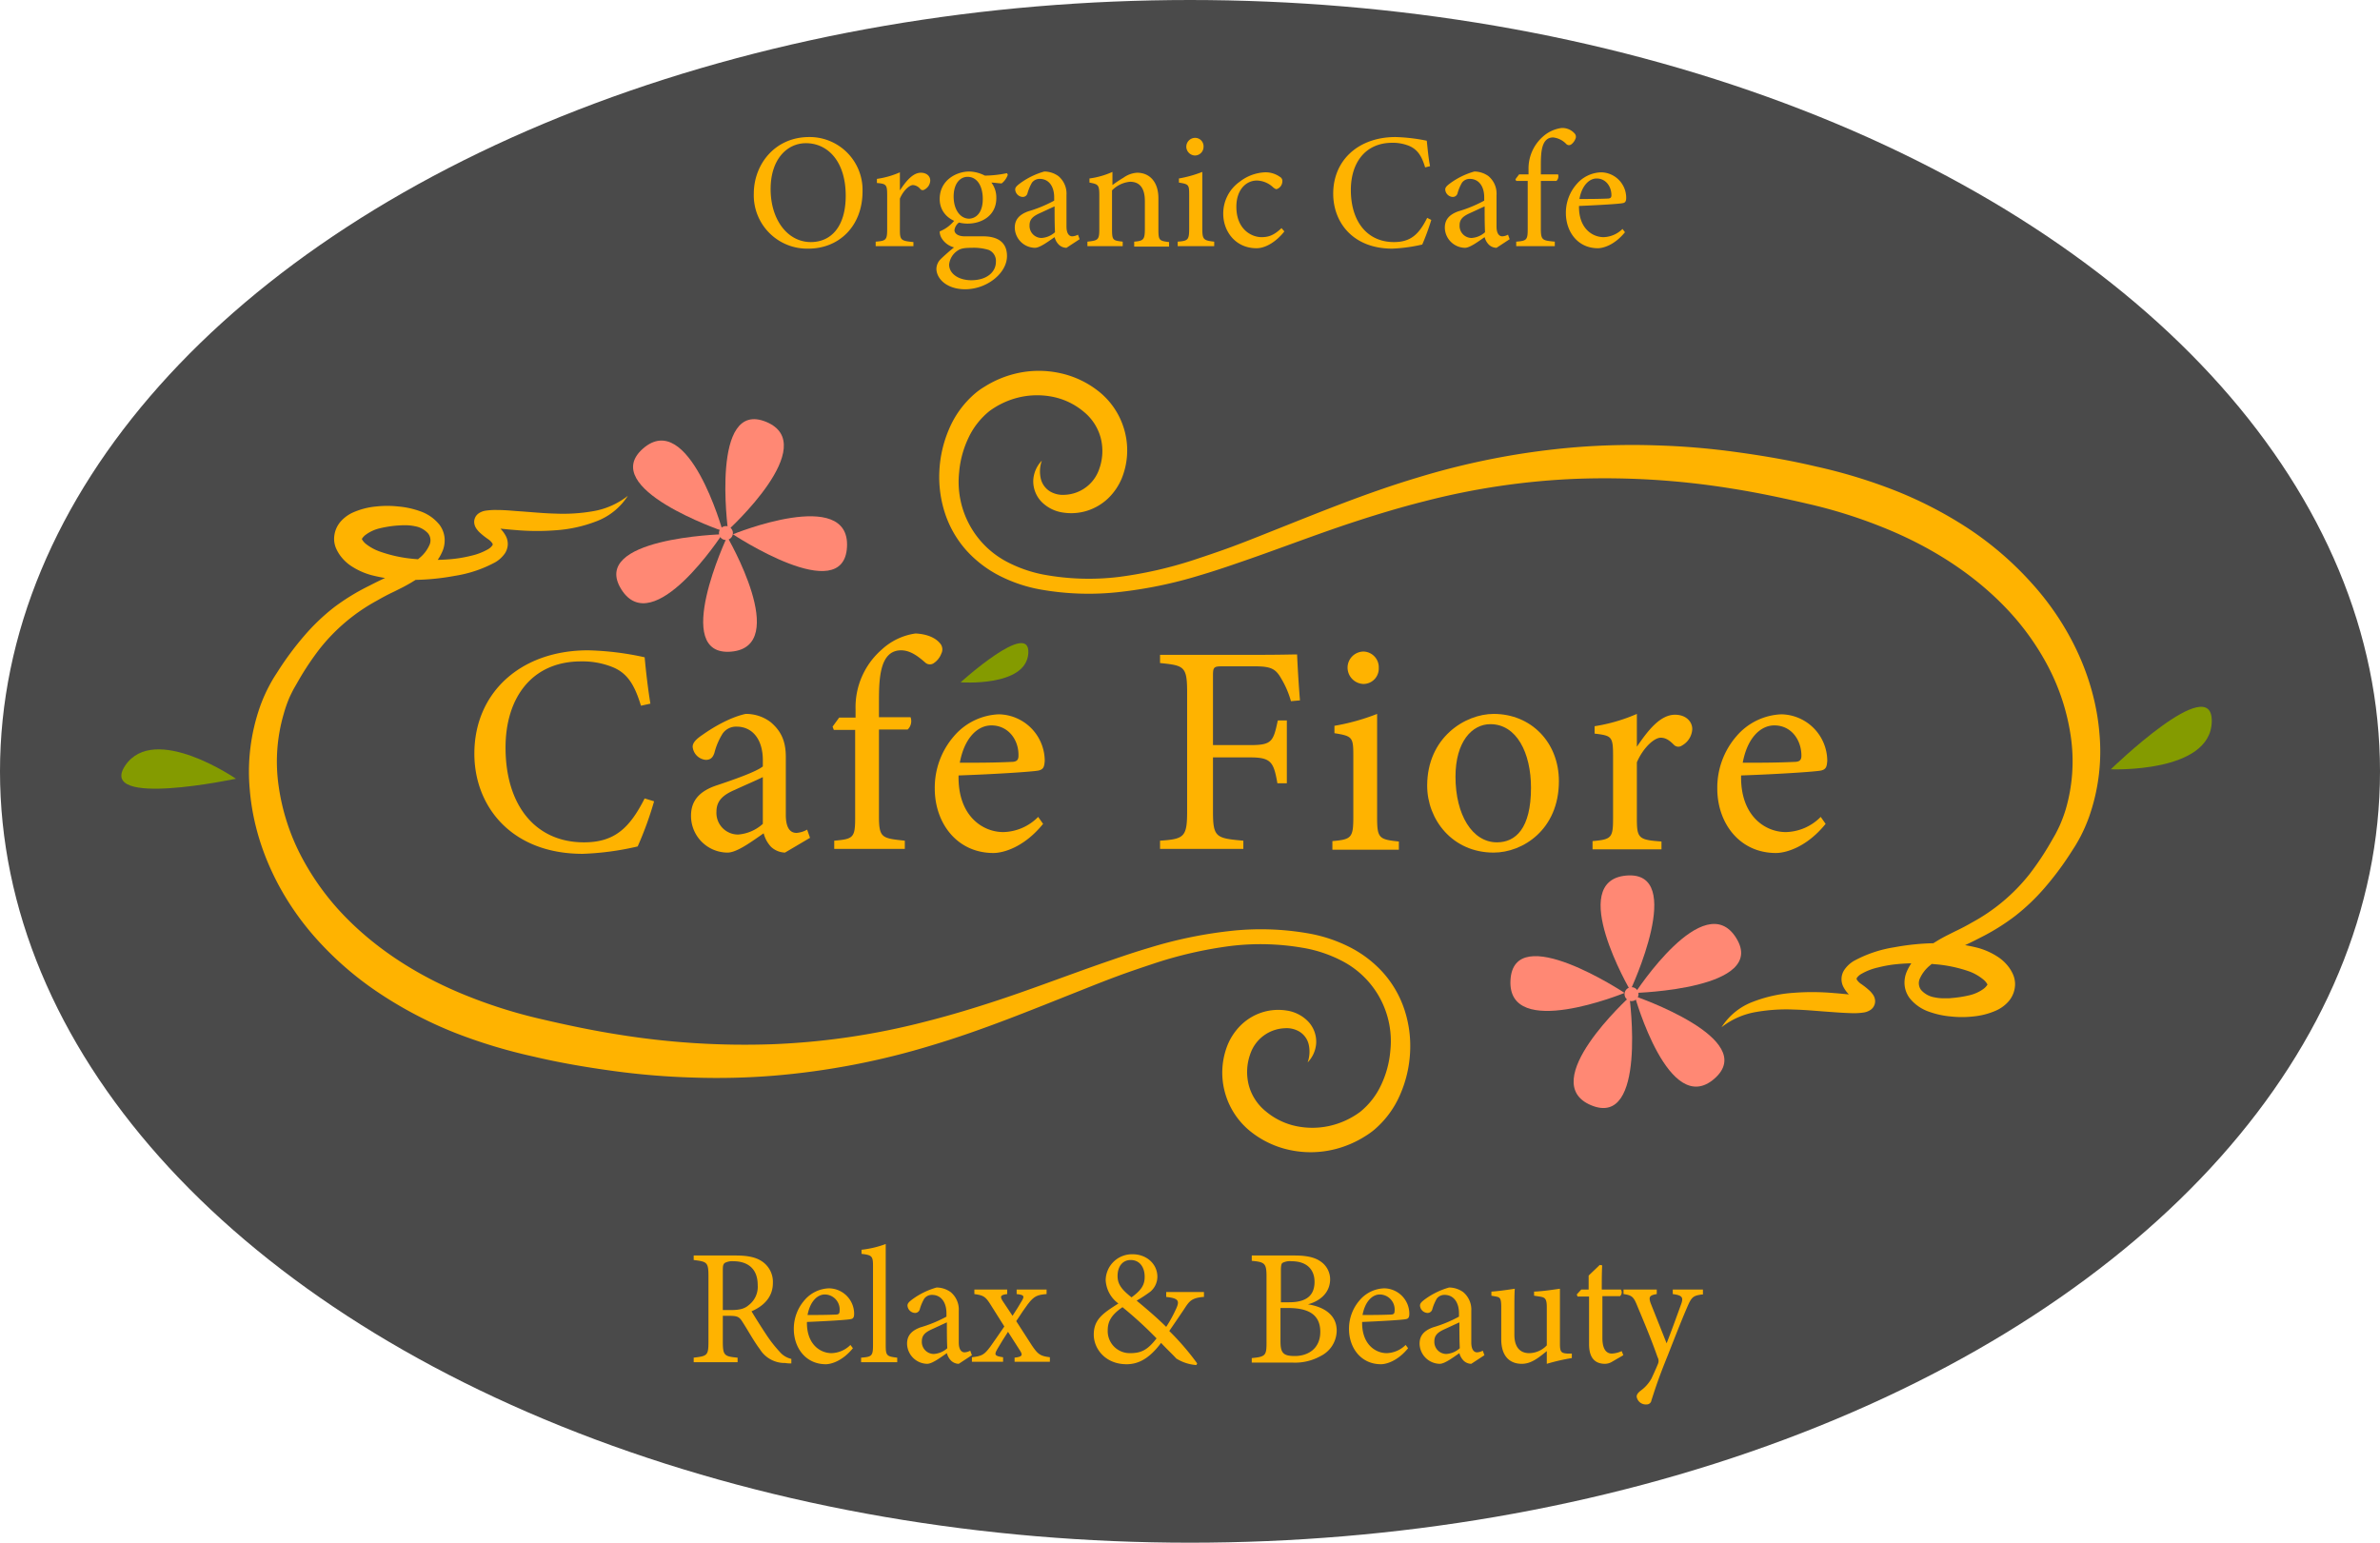 <svg xmlns="http://www.w3.org/2000/svg" viewBox="0 0 580 376"><defs><style>.cls-1{opacity:0.71;isolation:isolate;}.cls-2{fill:#ffb300;}.cls-3{fill:#849b00;}.cls-4{fill:#ff8874;}</style></defs><title>アセット 4</title><g id="レイヤー_2" data-name="レイヤー 2"><g id="レイヤー_1-2" data-name="レイヤー 1"><ellipse class="cls-1" cx="290" cy="188" rx="290" ry="188"/><path class="cls-2" d="M159.4,195.3a84.45,84.45,0,0,1-4,11,68.29,68.29,0,0,1-13.4,1.8c-17.4,0-26.4-11.6-26.4-24.4,0-14.9,11.3-25.2,27.7-25.2a70.79,70.79,0,0,1,13.8,1.7c.3,3.3.8,7.7,1.4,11.3l-2.3.5c-1.5-4.9-3.2-7.9-6.9-9.4a19.61,19.61,0,0,0-7.7-1.4c-12,0-18.4,8.9-18.4,21,0,14.1,7.3,23.1,19.1,23.1,7.4,0,11.1-3.4,14.8-10.7Z"/><path class="cls-2" d="M191.3,207.8a5.22,5.22,0,0,1-3.4-1.4,7.59,7.59,0,0,1-1.8-3.3c-2.9,2-6.5,4.7-8.8,4.7a8.94,8.94,0,0,1-8.9-9c0-3.6,2-5.9,6-7.3,4.5-1.5,9.9-3.4,11.5-4.7v-1.5c0-5.2-2.6-8.2-6.4-8.2a4,4,0,0,0-3.4,1.7,16.4,16.4,0,0,0-2,4.7c-.4,1.2-1,1.7-2.1,1.7a3.52,3.52,0,0,1-3.2-3.2c0-1,.9-1.9,2.4-2.9,2.1-1.5,6.4-4.2,10.5-5.1a9.92,9.92,0,0,1,6.1,2c2.6,2.2,3.7,4.7,3.7,8.5v14.1c0,3.4,1.2,4.4,2.6,4.4a6.07,6.07,0,0,0,2.6-.8l.7,2Zm-5.4-18.4c-1.6.8-5.1,2.3-6.8,3.1-2.8,1.2-4.5,2.6-4.5,5.3a5.27,5.27,0,0,0,5.3,5.6,10.14,10.14,0,0,0,6-2.6Z"/><path class="cls-2" d="M208.5,174.9v-2a18.62,18.62,0,0,1,6.4-14.6,15.22,15.22,0,0,1,8.2-3.9c2.5.1,4.7.9,5.9,2.3a2.25,2.25,0,0,1,.4,2.6,4.87,4.87,0,0,1-1.8,2.3,1.66,1.66,0,0,1-2.1-.1c-1.5-1.3-3.5-3-5.9-3-5.4,0-5.4,7.4-5.4,12.9v3.4h7.7a2.83,2.83,0,0,1-.7,3h-7V199c0,5.3.8,5.3,6.3,5.9v2H203.3v-2c4.6-.4,5.1-.7,5.1-5.5V177.9h-5.2l-.3-.8,1.6-2.2Z"/><path class="cls-2" d="M254.2,200.8c-4.7,5.8-9.8,7.1-12.1,7.1-8.9,0-14.3-7.3-14.3-15.7a19.14,19.14,0,0,1,4.7-12.8,15.15,15.15,0,0,1,10.9-5.3,11.39,11.39,0,0,1,11.2,11.3c-.1,1.5-.3,2.1-1.5,2.4-1.5.3-10.8.9-19.5,1.2-.2,9.8,5.8,13.8,10.9,13.8a12.29,12.29,0,0,0,8.5-3.7Zm-12.6-24c-3.4,0-6.6,3.1-7.7,9.1,4.1,0,8.2,0,12.5-.2,1.3,0,1.8-.4,1.8-1.5C248.3,180.3,245.7,176.8,241.6,176.8Z"/><path class="cls-2" d="M314.6,170.9a22,22,0,0,0-2.3-5.4c-1.4-2.5-2.5-3.1-6.6-3.1h-7.8c-2.1,0-2.3.2-2.3,2.3v16.9h9.1c5.3,0,5.6-.9,6.7-6h2.2v15.3h-2.3c-.9-5.1-1.5-6.3-6.6-6.3h-9.1v13.1c0,6.4.7,6.6,7.4,7.2v2H282.7v-2c5.9-.4,6.6-.9,6.6-7.2V168.8c0-6.4-.7-6.6-6.6-7.2v-2h23.1c6.6,0,9.1-.1,10.3-.1.1,2.6.4,7.7.7,11.2Z"/><path class="cls-2" d="M324.7,207v-2c4.6-.4,5.1-.8,5.1-5.8v-15c0-4.5-.2-4.8-4.6-5.5v-1.8a52.67,52.67,0,0,0,10.4-2.9v25.3c0,5,.5,5.3,5.3,5.8v2H324.7Zm7.6-40.3a4,4,0,0,1-3.9-3.9,3.93,3.93,0,0,1,3.9-4,3.83,3.83,0,0,1,3.7,4A3.74,3.74,0,0,1,332.3,166.7Z"/><path class="cls-2" d="M364,174c9.1,0,15.9,6.9,15.9,16.4,0,11.8-8.8,17.4-15.9,17.4-10.1,0-16.2-8.1-16.2-16.3C347.8,179.7,357.1,174,364,174Zm-.8,2.5c-4.5,0-8.5,4.3-8.5,12.8,0,9.3,4.1,16,10.1,16,4.5,0,8.3-3.3,8.3-13.3C373.1,183.5,369.6,176.5,363.2,176.5Z"/><path class="cls-2" d="M404.9,207H388.1v-2c4.6-.4,5-.8,5-5.5V184.3c0-4.8-.3-5-4.5-5.5V177a41.87,41.87,0,0,0,10.3-3v8c2.6-3.8,5.6-7.8,9.3-7.8,2.7,0,4.2,1.7,4.2,3.5a4.85,4.85,0,0,1-2.5,4,1.5,1.5,0,0,1-1.9-.1c-1.1-1.1-2-1.8-3.3-1.8-1.5,0-4.2,2.3-5.8,6v13.7c0,4.8.4,5.2,6,5.6Z"/><path class="cls-2" d="M444.9,200.8c-4.7,5.8-9.8,7.1-12.1,7.1-8.9,0-14.3-7.3-14.3-15.7a19.14,19.14,0,0,1,4.7-12.8,15.15,15.15,0,0,1,10.9-5.3,11.39,11.39,0,0,1,11.2,11.3c-.1,1.5-.3,2.1-1.5,2.4-1.5.3-10.8.9-19.5,1.2-.2,9.8,5.8,13.8,10.9,13.8a12.29,12.29,0,0,0,8.5-3.7Zm-12.5-24c-3.4,0-6.6,3.1-7.7,9.1,4.1,0,8.2,0,12.5-.2,1.3,0,1.8-.4,1.8-1.5C439,180.3,436.5,176.8,432.4,176.8Z"/><path class="cls-2" d="M197.2,33.4a12.89,12.89,0,0,1,13,13.2c0,8.6-5.8,14-13.2,14a13,13,0,0,1-13.3-13.4C183.7,40.1,188.8,33.4,197.2,33.4Zm-.8,1.5c-4.5,0-8.6,3.8-8.6,11.2S191.9,59,197.6,59c4.8,0,8.5-3.6,8.5-11.3C206.1,39.3,201.7,34.9,196.4,34.9Z"/><path class="cls-2" d="M222.6,60h-9.2V58.9c2.5-.2,2.8-.4,2.8-3V47.6c0-2.6-.2-2.8-2.5-3v-1a21.21,21.21,0,0,0,5.6-1.6v4.4c1.4-2.1,3.1-4.3,5.1-4.3,1.5,0,2.3.9,2.3,1.9a2.58,2.58,0,0,1-1.4,2.2.76.76,0,0,1-1-.1,2.56,2.56,0,0,0-1.8-1c-.8,0-2.3,1.2-3.2,3.3v7.5c0,2.6.2,2.8,3.3,3.1v1Z"/><path class="cls-2" d="M233.9,54.1a2.78,2.78,0,0,0-1.3,2c0,.7.7,1.5,2.5,1.5h4.5c2.6,0,5.8.8,5.8,4.8,0,4.2-4.9,8.1-10.2,8.1-4.5,0-7-2.6-7-5a3.45,3.45,0,0,1,1-2.3c.8-.8,2.4-2.2,3.3-2.9a5.07,5.07,0,0,1-3-2.2,3.21,3.21,0,0,1-.5-1.7,8.88,8.88,0,0,0,3.7-2.8Zm1.9.4c-3.7,0-6.8-2.3-6.8-6,0-4.6,4.1-6.7,7.2-6.7a8.61,8.61,0,0,1,3.8,1,26.91,26.91,0,0,0,5.4-.6l.2.4a4.53,4.53,0,0,1-1.5,2.1c-.6,0-1.9-.2-2.5-.2a6,6,0,0,1,1.2,3.6C242.9,52.5,239.3,54.5,235.8,54.5Zm1,5.9c-2,0-2.8.2-3.6.8a4.58,4.58,0,0,0-1.9,3.3c0,2.2,2.3,3.8,5.4,3.8,3.8,0,6-2,6-4.5a2.88,2.88,0,0,0-1.8-2.9A12.43,12.43,0,0,0,236.8,60.4Zm-1-17.3c-1.8,0-3.4,1.6-3.4,4.8s1.6,5.4,3.8,5.4c1.8-.1,3.3-1.6,3.3-4.8S238.1,43.1,235.8,43.1Z"/><path class="cls-2" d="M259.9,60.4a2.73,2.73,0,0,1-1.9-.8,4,4,0,0,1-1-1.8c-1.6,1.1-3.6,2.6-4.8,2.6a5,5,0,0,1-4.9-4.9c0-2,1.1-3.2,3.3-4a31.57,31.57,0,0,0,6.3-2.6v-.8c0-2.8-1.4-4.5-3.5-4.5a2.32,2.32,0,0,0-1.9.9,11.16,11.16,0,0,0-1.1,2.6,1.18,1.18,0,0,1-1.2.9,1.93,1.93,0,0,1-1.8-1.8c0-.6.5-1,1.3-1.6a18.43,18.43,0,0,1,5.8-2.8,6,6,0,0,1,3.4,1.1,5.53,5.53,0,0,1,2,4.6v7.7c0,1.8.7,2.4,1.4,2.4a3.26,3.26,0,0,0,1.4-.4l.4,1.1ZM257,50.3c-.9.4-2.8,1.3-3.7,1.7-1.5.7-2.4,1.4-2.4,2.9a2.94,2.94,0,0,0,2.9,3.1,5.41,5.41,0,0,0,3.3-1.4C257,54.7,257,52.2,257,50.3Z"/><path class="cls-2" d="M276.4,60V58.9c2.3-.2,2.6-.5,2.6-3.2V49c0-2.8-1-4.7-3.6-4.7a7,7,0,0,0-4.4,2.1v9.4c0,2.8.2,2.8,2.6,3.1V60H265V58.9c2.6-.3,2.9-.4,2.9-3.1V47.6c0-2.6-.3-2.7-2.4-3.1v-1a20.17,20.17,0,0,0,5.6-1.6v3.2a31.61,31.61,0,0,1,2.7-1.8,6.36,6.36,0,0,1,3.3-1.2c3.2,0,5.2,2.4,5.2,6.2v7.6c0,2.7.2,2.8,2.6,3.1v1.1h-8.5Z"/><path class="cls-2" d="M287,60V58.9c2.5-.2,2.8-.4,2.8-3.2V47.5c0-2.5-.1-2.6-2.5-3v-1a29.46,29.46,0,0,0,5.7-1.6V55.7c0,2.7.3,2.9,2.9,3.2V60Zm4.2-22.1a2.18,2.18,0,0,1-2.1-2.1,2.16,2.16,0,0,1,2.2-2.2,2.06,2.06,0,0,1,2,2.2A2.11,2.11,0,0,1,291.2,37.9Z"/><path class="cls-2" d="M313,56.4c-1.8,2.3-4.4,4.1-6.8,4.1-5.1,0-8.1-4.1-8.1-8.4a9.49,9.49,0,0,1,4-7.8,10.83,10.83,0,0,1,6.1-2.3,6,6,0,0,1,3.7,1.1,1.13,1.13,0,0,1,.6,1.2,2,2,0,0,1-1.4,1.8c-.2,0-.4-.1-.8-.4a6,6,0,0,0-4-1.7c-2.6,0-5,2.2-5,6.4,0,5.6,3.8,7.4,6.1,7.4,1.7,0,3-.4,4.9-2.2Z"/><path class="cls-2" d="M348.8,53.6a56.2,56.2,0,0,1-2.2,6,39.68,39.68,0,0,1-7.3,1c-9.6,0-14.4-6.4-14.4-13.4,0-8.2,6.2-13.8,15.2-13.8a43.43,43.43,0,0,1,7.6.9c.2,1.8.4,4.2.8,6.2l-1.2.3c-.8-2.7-1.8-4.3-3.8-5.2a10.48,10.48,0,0,0-4.2-.8c-6.6,0-10.1,4.9-10.1,11.5,0,7.7,4,12.7,10.5,12.7,4.1,0,6.1-1.9,8.1-5.9Z"/><path class="cls-2" d="M364.7,60.4a2.73,2.73,0,0,1-1.9-.8,4,4,0,0,1-1-1.8c-1.6,1.1-3.6,2.6-4.8,2.6a5,5,0,0,1-4.9-4.9c0-2,1.1-3.2,3.3-4a31.57,31.57,0,0,0,6.3-2.6v-.8c0-2.8-1.4-4.5-3.5-4.5a2.32,2.32,0,0,0-1.9.9,11.16,11.16,0,0,0-1.1,2.6,1.18,1.18,0,0,1-1.2.9,1.93,1.93,0,0,1-1.8-1.8c0-.6.5-1,1.3-1.6a18.43,18.43,0,0,1,5.8-2.8,6,6,0,0,1,3.4,1.1,5.53,5.53,0,0,1,2,4.6v7.7c0,1.8.7,2.4,1.4,2.4a3.26,3.26,0,0,0,1.4-.4l.4,1.1Zm-2.9-10.1c-.9.4-2.8,1.3-3.7,1.7-1.5.7-2.4,1.4-2.4,2.9a2.94,2.94,0,0,0,2.9,3.1,5.41,5.41,0,0,0,3.3-1.4C361.8,54.7,361.8,52.2,361.8,50.3Z"/><path class="cls-2" d="M372.5,42.4V41.3a10.36,10.36,0,0,1,3.5-8,8.47,8.47,0,0,1,4.5-2.1,4,4,0,0,1,3.2,1.3,1.18,1.18,0,0,1,.2,1.4,3.05,3.05,0,0,1-1,1.3.92.92,0,0,1-1.2-.1,5.18,5.18,0,0,0-3.2-1.6c-3,0-3,4-3,7.1v1.9h4.2a1.56,1.56,0,0,1-.4,1.6h-3.8V55.7c0,2.9.4,2.9,3.4,3.2V60h-9.4V58.9c2.5-.2,2.8-.4,2.8-3V44.1h-2.8l-.2-.4.9-1.2h2.3Z"/><path class="cls-2" d="M396,56.6c-2.6,3.2-5.4,3.9-6.6,3.9-4.9,0-7.8-4-7.8-8.6a10.58,10.58,0,0,1,2.6-7,8.19,8.19,0,0,1,6-2.9,6.21,6.21,0,0,1,6.1,6.2c0,.8-.2,1.2-.8,1.3-.8.2-5.9.5-10.7.7-.1,5.4,3.2,7.6,6,7.6a6.82,6.82,0,0,0,4.6-2Zm-6.9-13.1c-1.8,0-3.6,1.7-4.2,5,2.2,0,4.5,0,6.8-.1.7,0,1-.2,1-.8C392.7,45.4,391.3,43.5,389.1,43.5Z"/><path class="cls-2" d="M192.85,332.3a7.57,7.57,0,0,1-1.5-.1,7.12,7.12,0,0,1-6.2-3.4c-1.5-2-2.9-4.6-4.2-6.6-.8-1.3-1.3-1.5-3.4-1.5h-1.4V327c0,3.4.4,3.6,3.6,3.9V332h-10.7v-1.1c3.3-.4,3.6-.5,3.6-3.9V311c0-3.4-.4-3.5-3.6-3.9V306h10.2c2.9,0,4.9.4,6.4,1.4a6,6,0,0,1,2.7,5.3c0,3.4-2.2,5.6-5.2,6.9.7,1.2,2.4,3.9,3.6,5.7a31,31,0,0,0,3.2,4.1,5.24,5.24,0,0,0,2.9,1.8Zm-14.8-13c2.1,0,3.4-.3,4.4-1.2a5.6,5.6,0,0,0,2.2-4.9c0-4.3-2.8-5.8-5.9-5.8a3.89,3.89,0,0,0-2.1.4c-.4.3-.5.7-.5,1.7v9.8Z"/><path class="cls-2" d="M207.85,328.6c-2.6,3.2-5.4,3.9-6.6,3.9-4.9,0-7.8-4-7.8-8.6a10.58,10.58,0,0,1,2.6-7,8.19,8.19,0,0,1,6-2.9,6.21,6.21,0,0,1,6.1,6.2c0,.8-.2,1.2-.8,1.3-.8.2-5.9.5-10.7.7-.1,5.4,3.2,7.6,6,7.6a6.82,6.82,0,0,0,4.6-2ZM201,315.5c-1.8,0-3.6,1.7-4.2,5,2.2,0,4.5,0,6.8-.1.7,0,1-.2,1-.8A3.66,3.66,0,0,0,201,315.5Z"/><path class="cls-2" d="M209.85,332v-1.1c2.6-.2,2.9-.4,2.9-3.1V308.6c0-2.4-.2-2.7-2.8-3v-1a24.38,24.38,0,0,0,5.9-1.4v24.6c0,2.6.2,2.8,2.8,3.1V332Z"/><path class="cls-2" d="M233.65,332.4a2.73,2.73,0,0,1-1.9-.8,4,4,0,0,1-1-1.8c-1.6,1.1-3.6,2.6-4.8,2.6a5,5,0,0,1-4.9-4.9c0-2,1.1-3.2,3.3-4a31.57,31.57,0,0,0,6.3-2.6v-.8c0-2.8-1.4-4.5-3.5-4.5a2.32,2.32,0,0,0-1.9.9,11.16,11.16,0,0,0-1.1,2.6,1.18,1.18,0,0,1-1.2.9,1.93,1.93,0,0,1-1.8-1.8c0-.6.5-1,1.3-1.6a18.43,18.43,0,0,1,5.8-2.8,6,6,0,0,1,3.4,1.1,5.53,5.53,0,0,1,2,4.6v7.7c0,1.8.7,2.4,1.4,2.4a3.26,3.26,0,0,0,1.4-.4l.4,1.1Zm-2.9-10.1c-.9.4-2.8,1.3-3.7,1.7-1.5.7-2.4,1.4-2.4,2.9a2.94,2.94,0,0,0,2.9,3.1,5.41,5.41,0,0,0,3.3-1.4C230.75,326.7,230.75,324.2,230.75,322.3Z"/><path class="cls-2" d="M247.25,332v-1.1c1.7-.2,2.1-.5,1.4-1.6l-3-4.7c-.9,1.4-1.8,2.8-2.6,4.2s-.7,1.7,1.4,2v1.1h-7.6v-1.1c2.5-.3,3-.6,4.5-2.6,1.1-1.6,2.2-3.1,3.4-4.9l-3.4-5.4c-1.2-1.9-1.7-2.2-3.9-2.5v-1.1h8v1.1c-1.7.2-1.8.6-1.1,1.7l2.4,3.6c.8-1.2,1.6-2.5,2.3-3.7s.4-1.4-1.3-1.6v-1.1h7.3v1.1c-2.2.2-3,.4-4.6,2.5-.6.8-1.5,2.1-2.8,4.1l3.8,5.9c1.5,2.2,2,2.6,4.4,2.9v1.1h-8.6Z"/><path class="cls-2" d="M293.15,316.1c-2.8.3-3.3,1-4.6,3-1,1.5-2.1,3.1-3.6,5.3a63.13,63.13,0,0,1,6.8,7.9l-.2.4a10.53,10.53,0,0,1-4.9-1.6c-.5-.6-2.4-2.4-3.7-3.8-2.9,3.9-5.6,5.2-8.4,5.2-5.2,0-8-3.8-8-7.2,0-3.7,2.2-5.2,6-7.6a7.53,7.53,0,0,1-3.1-5.7,6.41,6.41,0,0,1,6.6-6.3c3.3,0,6,2.3,6,5.5a4.77,4.77,0,0,1-1.7,3.6A34.18,34.18,0,0,1,277,317c1.3,1.1,4.6,3.8,7.2,6.4a32.75,32.75,0,0,0,2.5-4.6c.8-1.8.4-2.4-2.5-2.7v-1.2h9.2v1.2Zm-17.7,13.7c2.8,0,4.3-.9,6.4-3.6a96.24,96.24,0,0,0-8.3-7.6c-2.8,1.9-3.6,3.6-3.6,5.6A5.37,5.37,0,0,0,275.45,329.8Zm.1-22.7c-2,0-3.2,1.6-3.2,3.9,0,2,1,3.3,3.4,5.2,2.2-1.6,3.2-2.9,3.2-4.9C279,308.9,277.75,307.1,275.55,307.1Z"/><path class="cls-2" d="M318.75,317.9c3.8.6,7,2.5,7,6.4a7,7,0,0,1-3.9,6.2,12.83,12.83,0,0,1-6.9,1.6h-9.9V331c3.4-.3,3.6-.7,3.6-3.8v-16c0-3.3-.4-3.6-3.6-3.9V306h10.5c3,0,4.9.5,6.2,1.4a5.27,5.27,0,0,1,2.4,4.5C324.05,315.6,321,317.3,318.75,317.9Zm-4.6-.5c4.4,0,6.2-1.8,6.2-5,0-2.8-1.7-5-5.6-5a3.87,3.87,0,0,0-2.2.4c-.3.2-.4.7-.4,2v7.6Zm-2.1,9.5c0,2.9.7,3.6,3.5,3.6,3.1,0,6.2-1.7,6.2-5.9s-2.9-5.8-7.8-5.8h-1.9Z"/><path class="cls-2" d="M343.15,328.6c-2.6,3.2-5.4,3.9-6.6,3.9-4.9,0-7.8-4-7.8-8.6a10.58,10.58,0,0,1,2.6-7,8.19,8.19,0,0,1,6-2.9,6.21,6.21,0,0,1,6.1,6.2c0,.8-.2,1.2-.8,1.3-.8.2-5.9.5-10.7.7-.1,5.4,3.2,7.6,6,7.6a6.82,6.82,0,0,0,4.6-2Zm-6.9-13.1c-1.8,0-3.6,1.7-4.2,5,2.2,0,4.5,0,6.8-.1.7,0,1-.2,1-.8A3.66,3.66,0,0,0,336.25,315.5Z"/><path class="cls-2" d="M358.55,332.4a2.73,2.73,0,0,1-1.9-.8,4,4,0,0,1-1-1.8c-1.6,1.1-3.6,2.6-4.8,2.6a5,5,0,0,1-4.9-4.9c0-2,1.1-3.2,3.3-4a31.57,31.57,0,0,0,6.3-2.6v-.8c0-2.8-1.4-4.5-3.5-4.5a2.32,2.32,0,0,0-1.9.9,11.16,11.16,0,0,0-1.1,2.6,1.18,1.18,0,0,1-1.2.9,1.93,1.93,0,0,1-1.8-1.8c0-.6.5-1,1.3-1.6a18.43,18.43,0,0,1,5.8-2.8,6,6,0,0,1,3.4,1.1,5.53,5.53,0,0,1,2,4.6v7.7c0,1.8.7,2.4,1.4,2.4a3.26,3.26,0,0,0,1.4-.4l.4,1.1Zm-2.9-10.1c-.9.4-2.8,1.3-3.7,1.7-1.5.7-2.4,1.4-2.4,2.9a2.94,2.94,0,0,0,2.9,3.1,5.41,5.41,0,0,0,3.3-1.4C355.65,326.7,355.65,324.2,355.65,322.3Z"/><path class="cls-2" d="M383.05,331a48.38,48.38,0,0,0-6.1,1.4v-3.1c-2.2,1.8-3.9,3.1-6.1,3.1-2.7,0-5-1.6-5-6v-7.8c0-2.2-.3-2.4-1.3-2.6l-1.1-.2v-1c1.7-.1,4.4-.5,5.7-.7-.1,1.3-.1,3.2-.1,5.8v5.4c0,3.5,1.8,4.5,3.6,4.5a6,6,0,0,0,4.3-1.9v-9.3c0-2.2-.5-2.4-1.8-2.6l-1.3-.2v-1c2.6-.1,5.4-.6,6.3-.7v13.4c0,2,.3,2.3,1.8,2.4h1.1V331Z"/><path class="cls-2" d="M392.85,331.9a3.46,3.46,0,0,1-1.7.5q-3.9,0-3.9-4.8V316h-2.8l-.2-.5,1.1-1.2h1.8v-3.4c.8-.8,1.9-1.8,2.7-2.6l.6.1c-.1,1.7-.1,4-.1,5.9H395a1.23,1.23,0,0,1-.2,1.6h-4.3v10.2c0,3.2,1.3,3.8,2.3,3.8a6.42,6.42,0,0,0,2.4-.6l.4,1Z"/><path class="cls-2" d="M414.75,315.5c-2.1.3-2.5.6-3.5,2.9s-2.1,5-4.8,11.9c-2.6,6.4-3.3,8.9-4,11a1.15,1.15,0,0,1-1.2,1,2.25,2.25,0,0,1-2.4-1.9c0-.5.3-.9.9-1.4a9.16,9.16,0,0,0,2.7-3c.8-1.7,1.4-3.1,1.6-3.6a1.81,1.81,0,0,0-.1-1.6c-1.6-4.6-3.7-9.5-4.9-12.4-.9-2.2-1.2-2.7-3.4-3v-1.1h8.1v1.1c-1.8.3-2,.7-1.5,2.2l3.9,9.8c1.1-2.8,2.7-7.2,3.6-9.7.5-1.5.2-2-2.1-2.3v-1.1H415v1.2Z"/><path class="cls-3" d="M234.1,166.3s17-15.4,16.5-7.1S234.1,166.3,234.1,166.3Z"/><path class="cls-3" d="M514.4,187.5s24.9-24.2,24.6-11.6S514.4,187.5,514.4,187.5Z"/><path class="cls-3" d="M57.5,189.8s-33.9,7.2-27-3.2C37.6,176.1,57.5,189.8,57.5,189.8Z"/><path class="cls-4" d="M395.9,242s-28.6,11.7-27.8-3.1S395.9,242,395.9,242Z"/><path class="cls-4" d="M397.3,241.4s-15.6-26.7-1-28C411.1,212.1,397.3,241.4,397.3,241.4Z"/><path class="cls-4" d="M398.5,242s16.8-25.9,24.6-13.4S398.5,242,398.5,242Z"/><path class="cls-4" d="M398.4,242.8s8.3,29.8,19.4,20.1S398.4,242.8,398.4,242.8Z"/><path class="cls-4" d="M397.1,243s-22.9,20.8-9.3,26.4S397.1,243,397.1,243Z"/><circle class="cls-4" cx="397.6" cy="242.3" r="1.7"/><path class="cls-2" d="M419.53,250.37a15.54,15.54,0,0,1,7.72-6.23,33.52,33.52,0,0,1,9.83-2.16,59,59,0,0,1,9.86.06c1.61.11,3.21.31,4.73.42a12.55,12.55,0,0,0,1.94.07c.08,0,.15,0,0,.06a1.64,1.64,0,0,0-.81,1.52c.07.58.19.55.15.54a1,1,0,0,0-.16-.23,13.13,13.13,0,0,0-1.54-1.43,7.8,7.8,0,0,1-2.06-2.53,4.1,4.1,0,0,1,.27-4.08,7.36,7.36,0,0,1,2.35-2.19,30.45,30.45,0,0,1,9.81-3.31,58.7,58.7,0,0,1,10-1A37.09,37.09,0,0,1,481.93,231a17.08,17.08,0,0,1,5.32,2.47,10.61,10.61,0,0,1,2.43,2.44,9.54,9.54,0,0,1,.93,1.68,5.87,5.87,0,0,1,.45,2.57,6.51,6.51,0,0,1-1.81,4.16,8.89,8.89,0,0,1-2.86,2,18,18,0,0,1-5.62,1.43,24.68,24.68,0,0,1-5.3,0,21.18,21.18,0,0,1-5.27-1.13,10.37,10.37,0,0,1-4.82-3.34,6.39,6.39,0,0,1-1.22-3.06,6.84,6.84,0,0,1,.42-3.18,12.24,12.24,0,0,1,3.25-4.58,25.4,25.4,0,0,1,4.17-3.09c.72-.46,1.46-.85,2.21-1.25l2.19-1.1q2.13-1,4.18-2.19a45.4,45.4,0,0,0,14-11.77,69,69,0,0,0,5.15-7.71l1.15-2q.53-1,1-2a35,35,0,0,0,1.55-4.15,41.84,41.84,0,0,0,1.22-17.68,53.07,53.07,0,0,0-5.49-17,62.91,62.91,0,0,0-10.52-14.55c-8.38-8.69-19-15.2-30.41-19.69a120.57,120.57,0,0,0-17.72-5.5c-6.14-1.43-12.31-2.73-18.52-3.71a192.86,192.86,0,0,0-37.56-2.38,175.69,175.69,0,0,0-37.35,5.5c-6.14,1.55-12.23,3.4-18.28,5.41s-12.06,4.25-18.12,6.43q-4.53,1.65-9.12,3.22c-3.05,1.06-6.13,2.08-9.25,3a106.62,106.62,0,0,1-19.16,4,67.16,67.16,0,0,1-19.75-.6,35.83,35.83,0,0,1-9.6-3.21,28.16,28.16,0,0,1-8.24-6.23,25.54,25.54,0,0,1-5.23-9,28.44,28.44,0,0,1-1.41-10.35,29.37,29.37,0,0,1,2.34-10.23,23.4,23.4,0,0,1,6.37-8.74,16.55,16.55,0,0,1,2.27-1.62,25.72,25.72,0,0,1,2.35-1.32,25.29,25.29,0,0,1,5.1-1.86,24.22,24.22,0,0,1,10.88-.17,22.89,22.89,0,0,1,9.92,4.8,18.39,18.39,0,0,1,6,9.63,18.2,18.2,0,0,1-.8,11.29,14.6,14.6,0,0,1-3.33,4.85,13.26,13.26,0,0,1-5.11,3,12.94,12.94,0,0,1-5.79.44,9.13,9.13,0,0,1-5.31-2.64,7.2,7.2,0,0,1-2-5.34,7.46,7.46,0,0,1,2.08-4.68,7.92,7.92,0,0,0-.22,4.52,5,5,0,0,0,2.25,3,6.11,6.11,0,0,0,3.51.81,9.26,9.26,0,0,0,8.44-6.27,12.88,12.88,0,0,0,.36-7.64,12.29,12.29,0,0,0-4.14-6.35,16.94,16.94,0,0,0-7.23-3.56,19.35,19.35,0,0,0-8.23,0,19.88,19.88,0,0,0-7.53,3.43,18.42,18.42,0,0,0-5.1,6.53,24.3,24.3,0,0,0-2.26,8.37A22,22,0,0,0,245.52,137a32.44,32.44,0,0,0,8.56,3,60.48,60.48,0,0,0,18.62.61,99.88,99.88,0,0,0,18.41-4.2c3-1,6-2,9-3.11s6-2.3,8.94-3.48c11.91-4.72,23.89-9.68,36.38-13.41a183.24,183.24,0,0,1,38.47-7.4,172.36,172.36,0,0,1,19.68-.46,180.87,180.87,0,0,1,19.61,1.64c6.5.89,13,2,19.33,3.5a128.3,128.3,0,0,1,19.08,5.78,99.51,99.51,0,0,1,17.91,9.23A80,80,0,0,1,495,142c9.16,10.06,15.51,23.05,16.63,36.79a48.06,48.06,0,0,1-2.55,20.37,39.41,39.41,0,0,1-2.08,4.76c-.41.77-.84,1.53-1.29,2.27l-1.35,2.1a74,74,0,0,1-6,8,50.27,50.27,0,0,1-7.33,7,53.19,53.19,0,0,1-8.51,5.28c-1.46.76-2.94,1.48-4.42,2.15l-2.14,1c-.69.33-1.37.68-2,1.06a21.09,21.09,0,0,0-3.63,2.52,8.64,8.64,0,0,0-2.42,3.1,2.74,2.74,0,0,0,.26,2.89,5.55,5.55,0,0,0,3.16,1.77,11.6,11.6,0,0,0,2.06.25c.34,0,.7,0,1.05,0s.76,0,1.13-.06a27.6,27.6,0,0,0,4.3-.66,9.52,9.52,0,0,0,3.49-1.56,3.78,3.78,0,0,0,.9-.93c.17-.25.11-.33.1-.16a.37.37,0,0,0,.06.21,3.23,3.23,0,0,0-.21-.43,4,4,0,0,0-.9-1A12,12,0,0,0,480,236.8,33.14,33.14,0,0,0,471.4,235a47.15,47.15,0,0,0-9.2,0,30.32,30.32,0,0,0-4.49.79,14.6,14.6,0,0,0-4,1.52,3.46,3.46,0,0,0-1.18,1c-.12.31-.11.21,0,.5a3.85,3.85,0,0,0,1.1,1.06,17.66,17.66,0,0,1,2.11,1.7,5.83,5.83,0,0,1,.6.71,2.93,2.93,0,0,1,.62,1.63,2.56,2.56,0,0,1-.5,1.64,2.69,2.69,0,0,1-1,.81,4,4,0,0,1-1.18.4,16.11,16.11,0,0,1-2.87.18c-1.69-.05-3.29-.14-4.88-.27-3.17-.2-6.28-.54-9.38-.61a42.67,42.67,0,0,0-9.19.59A18.64,18.64,0,0,0,419.53,250.37Z"/><path class="cls-4" d="M178.61,130.22s28.6-11.7,27.8,3.1S178.61,130.22,178.61,130.22Z"/><path class="cls-4" d="M177.21,130.82s15.6,26.7,1,28C163.41,160.12,177.21,130.82,177.21,130.82Z"/><path class="cls-4" d="M176,130.22s-16.8,25.9-24.6,13.4S176,130.22,176,130.22Z"/><path class="cls-4" d="M176.11,129.42s-8.3-29.8-19.4-20.1S176.11,129.42,176.11,129.42Z"/><path class="cls-4" d="M177.41,129.22s22.9-20.8,9.3-26.4S177.41,129.22,177.41,129.22Z"/><circle class="cls-4" cx="176.91" cy="129.92" r="1.7"/><path class="cls-2" d="M153,120.85a15.61,15.61,0,0,1-7.73,6.23,33.52,33.52,0,0,1-9.83,2.16,59,59,0,0,1-9.86-.06c-1.61-.11-3.21-.31-4.72-.42a12.71,12.71,0,0,0-1.95-.07c-.08,0-.15,0,0-.06a1.64,1.64,0,0,0,.81-1.52c-.07-.58-.18-.55-.15-.54a1,1,0,0,0,.16.23,13.13,13.13,0,0,0,1.54,1.43,7.8,7.8,0,0,1,2.06,2.53,4.22,4.22,0,0,1,.41,2.08,4.4,4.4,0,0,1-.67,2,7.49,7.49,0,0,1-2.36,2.19,30.45,30.45,0,0,1-9.81,3.31,58.7,58.7,0,0,1-10,1,37.09,37.09,0,0,1-10.34-1.15,17.08,17.08,0,0,1-5.32-2.47,10.58,10.58,0,0,1-2.42-2.44,9.56,9.56,0,0,1-.94-1.68,5.87,5.87,0,0,1-.45-2.57,6.51,6.51,0,0,1,1.81-4.16,8.89,8.89,0,0,1,2.86-2,18,18,0,0,1,5.62-1.43,24.67,24.67,0,0,1,5.3,0,21.18,21.18,0,0,1,5.27,1.13,10.37,10.37,0,0,1,4.82,3.34,6.39,6.39,0,0,1,1.22,3.06,6.86,6.86,0,0,1-.42,3.18,12.12,12.12,0,0,1-3.25,4.57,24.9,24.9,0,0,1-4.17,3.1c-.72.45-1.46.85-2.21,1.25l-2.19,1.1q-2.13,1-4.18,2.19a45.4,45.4,0,0,0-14,11.77,69,69,0,0,0-5.15,7.71l-1.15,2c-.35.65-.67,1.31-1,2A31.8,31.8,0,0,0,69.14,174a41.52,41.52,0,0,0-1.22,17.68,52.81,52.81,0,0,0,5.48,17,63.21,63.21,0,0,0,10.52,14.55c8.39,8.69,19,15.2,30.41,19.69a120.7,120.7,0,0,0,17.73,5.5c6.13,1.43,12.3,2.73,18.51,3.71a192.86,192.86,0,0,0,37.56,2.38,175.6,175.6,0,0,0,37.35-5.5c6.14-1.55,12.23-3.4,18.28-5.41s12.06-4.25,18.12-6.43q4.53-1.65,9.12-3.22c3.05-1.06,6.13-2.08,9.25-3a106.62,106.62,0,0,1,19.16-4,67.16,67.16,0,0,1,19.75.6,35.83,35.83,0,0,1,9.6,3.21A28,28,0,0,1,337,237a25.54,25.54,0,0,1,5.23,9,28.23,28.23,0,0,1,1.41,10.35,29.37,29.37,0,0,1-2.34,10.23,23.38,23.38,0,0,1-6.36,8.74,18.92,18.92,0,0,1-2.27,1.62,25.88,25.88,0,0,1-2.36,1.32,25.29,25.29,0,0,1-5.1,1.86,24.22,24.22,0,0,1-10.88.17,22.89,22.89,0,0,1-9.92-4.8,18.39,18.39,0,0,1-6-9.63,18.2,18.2,0,0,1,.8-11.29,14.48,14.48,0,0,1,3.34-4.85,13.15,13.15,0,0,1,5.1-3,13,13,0,0,1,5.79-.44,9.13,9.13,0,0,1,5.31,2.64,7.16,7.16,0,0,1,2,5.34,7.4,7.4,0,0,1-2.08,4.68,7.92,7.92,0,0,0,.22-4.52,5,5,0,0,0-2.25-3,6.09,6.09,0,0,0-3.5-.81,9.25,9.25,0,0,0-8.45,6.27,13,13,0,0,0-.36,7.64,12.25,12.25,0,0,0,4.15,6.35,16.9,16.9,0,0,0,7.22,3.56,19.35,19.35,0,0,0,8.23,0,19.88,19.88,0,0,0,7.53-3.43,18.42,18.42,0,0,0,5.1-6.53,24.08,24.08,0,0,0,2.26-8.37A22,22,0,0,0,327,234.18a32.37,32.37,0,0,0-8.55-3,60.56,60.56,0,0,0-18.63-.61,99.88,99.88,0,0,0-18.41,4.2c-3,1-6,2-9,3.11s-6,2.3-8.95,3.48c-11.91,4.72-23.89,9.68-36.37,13.41a183.45,183.45,0,0,1-38.48,7.4,172.31,172.31,0,0,1-19.68.46A180.87,180.87,0,0,1,149.29,261c-6.5-.89-13-2-19.33-3.5a128.3,128.3,0,0,1-19.08-5.78A99.51,99.51,0,0,1,93,242.44a80,80,0,0,1-15.48-13.17C68.33,219.21,62,206.22,60.87,192.48a47.9,47.9,0,0,1,2.54-20.37,38,38,0,0,1,2.09-4.76c.4-.77.83-1.53,1.28-2.27l1.35-2.1a74,74,0,0,1,6-8,50.27,50.27,0,0,1,7.33-7A53.19,53.19,0,0,1,90,142.76c1.46-.76,2.94-1.48,4.42-2.15l2.14-1c.69-.33,1.37-.68,2-1.06a21.09,21.09,0,0,0,3.63-2.52,8.53,8.53,0,0,0,2.42-3.1,2.74,2.74,0,0,0-.26-2.89,5.55,5.55,0,0,0-3.16-1.77,11.6,11.6,0,0,0-2.06-.25c-.34,0-.7,0-1.05,0l-1.13.06a27.6,27.6,0,0,0-4.3.66,9.39,9.39,0,0,0-3.48,1.56,3.86,3.86,0,0,0-.91.93c-.17.25-.11.33-.1.16a.36.36,0,0,0-.06-.22,4.06,4.06,0,0,0,.21.44,4.1,4.1,0,0,0,.91,1,11.83,11.83,0,0,0,3.27,1.79,33.14,33.14,0,0,0,8.63,1.84,47.15,47.15,0,0,0,9.2,0,32.07,32.07,0,0,0,4.5-.79,14.85,14.85,0,0,0,4-1.52,3.51,3.51,0,0,0,1.17-1c.13-.31.11-.21,0-.5a3.85,3.85,0,0,0-1.1-1.06,17.66,17.66,0,0,1-2.11-1.7,5.83,5.83,0,0,1-.6-.71,3,3,0,0,1-.62-1.63,2.56,2.56,0,0,1,.5-1.64,2.78,2.78,0,0,1,1-.81,4,4,0,0,1,1.19-.4,16,16,0,0,1,2.86-.18c1.69,0,3.29.14,4.88.27,3.17.2,6.28.54,9.38.61a42.67,42.67,0,0,0,9.19-.59A18.72,18.72,0,0,0,153,120.85Z"/></g></g></svg>